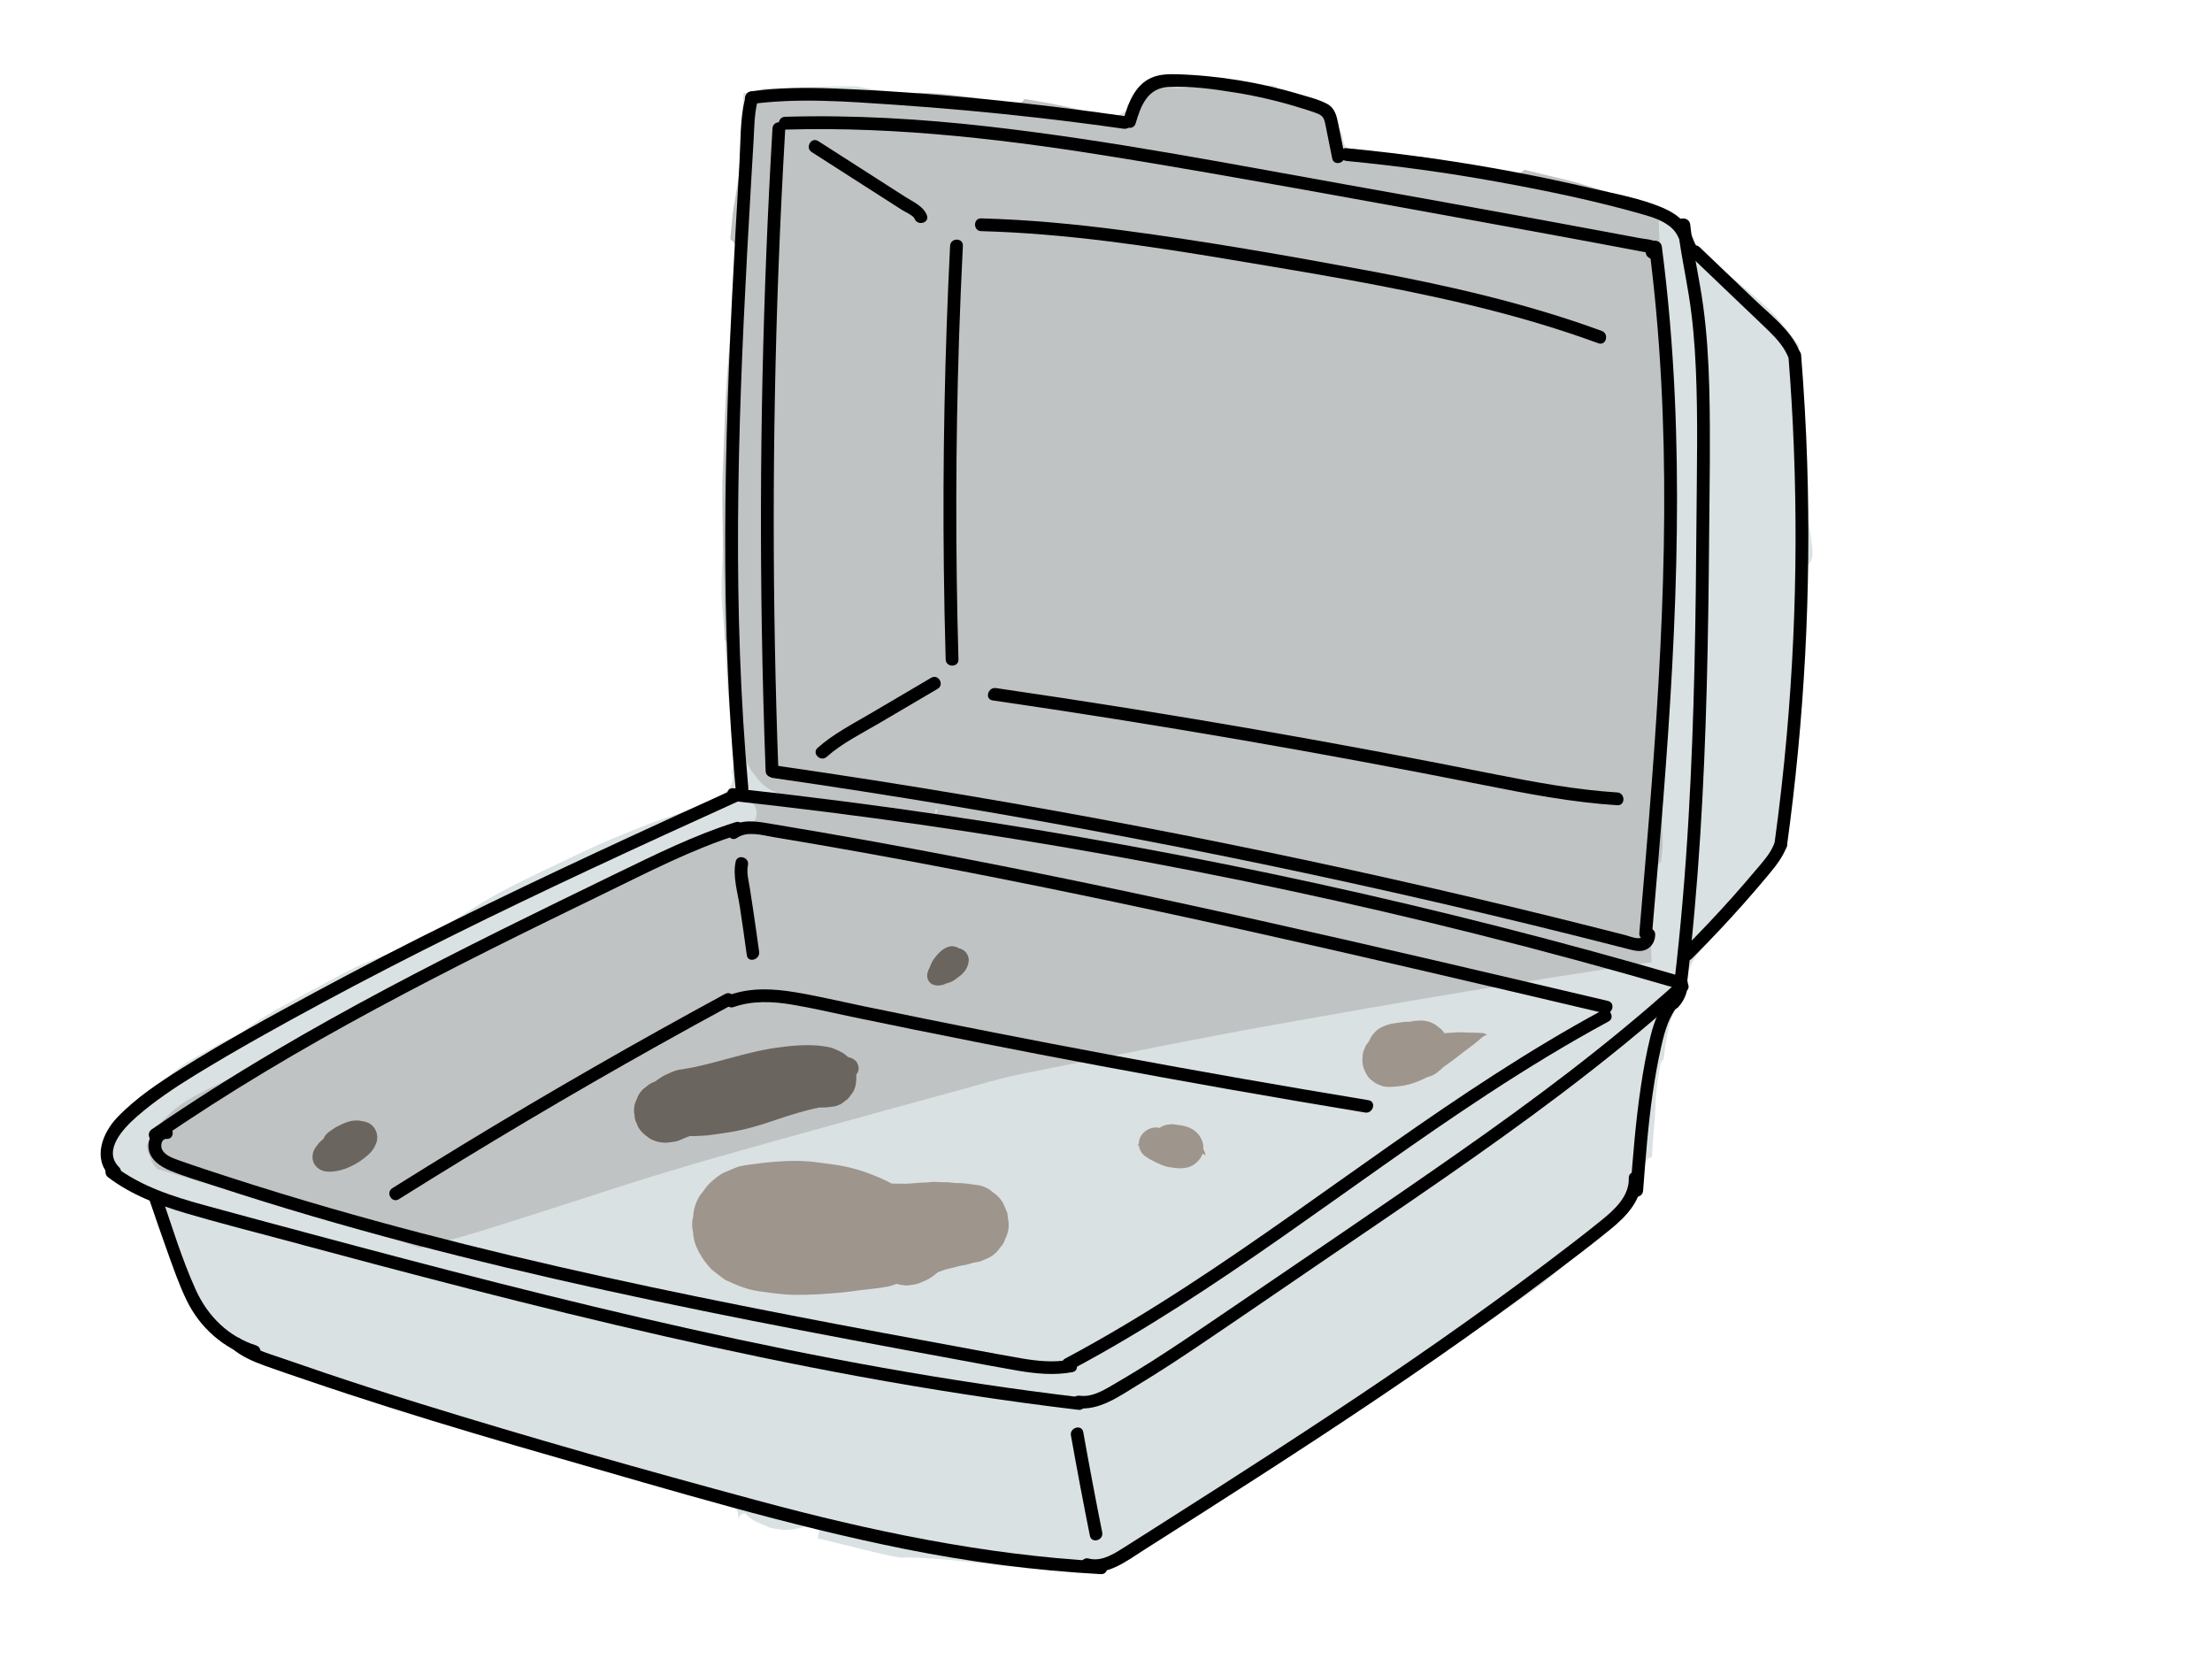 <svg width="980" height="735" viewBox="0 0 980 735" fill="none" xmlns="http://www.w3.org/2000/svg">
<path d="M797.466 172.543C797.03 168.662 795.953 164.775 795.976 160.86C795.993 158.338 796.253 155.811 796.763 153.347C793.862 149.352 790.808 145.38 787.647 141.601C784.944 138.371 781.431 135.289 778.252 132.484C774.246 128.948 770.133 125.481 765.929 122.183C762.382 119.395 758.387 117.123 754.959 114.205C751.639 111.378 750.562 107.548 749.27 103.547C748.919 102.454 748.63 101.298 748.171 100.25C747.995 99.847 747.004 98.669 747.468 98.93C746.114 97.995 744.363 97.473 742.89 96.861C740.822 96 738.924 95.003 737.02 93.836C735.043 92.623 733.162 90.952 730.929 90.266C730.47 90.124 730.062 89.943 729.694 89.728C716.934 87.773 704.304 83.846 691.794 81.382C682.756 79.602 673.685 78.469 664.568 77.223C655.768 76.016 647.111 74.038 638.391 72.395C629.784 70.775 621.12 70.208 612.446 69.075C610.411 68.808 608.298 68.287 606.253 68.242C604.796 68.214 603.414 68.333 601.952 68.134C599.986 67.868 598.025 67.188 596.581 65.76C594.62 63.828 594.96 61.913 594.286 59.544C593.544 56.949 589.957 53.748 588.172 51.238C586.342 48.66 584.359 45.787 581.582 44.133C580.919 43.742 580.211 43.43 579.469 43.175C578.29 46.614 572.182 47.447 570.987 42.954C570.862 42.512 570.755 42.065 570.647 41.623C570.568 41.583 570.477 41.532 570.369 41.47C570.29 41.407 570.205 41.351 570.126 41.288C568.097 40.767 566.25 39.94 564.839 38.353C564.103 38.189 563.315 38.132 562.352 38.166C559.547 38.268 556.776 38.761 553.955 38.818C551.025 38.88 548.096 38.433 545.189 38.132C539.506 37.543 533.868 37.668 528.168 37.418C523.256 37.203 516.836 36.988 512.603 34.024C512.326 34.053 512.054 34.075 511.776 34.104C508.558 38.671 505.26 43.368 501.356 47.204C497.758 50.734 494.172 52.519 489.066 52.53C484.035 52.541 479.077 51.51 474.227 50.201C474.091 50.229 473.955 50.263 473.825 50.292C469.904 51.136 465.932 50.824 461.954 50.785C457.614 50.745 453.557 49.3 449.614 47.629C447.97 46.932 445.795 45.612 443.63 44.75C440.44 44.529 437.25 44.348 434.049 44.24C421.821 43.815 409.566 42.96 397.406 41.498C391.327 40.767 385.394 39.685 379.405 38.54C377.858 38.518 376.311 38.506 374.77 38.512C362.764 38.54 350.814 39.379 338.819 39.435C335.889 40.773 332.898 41.713 329.708 41.447C329.22 47.929 328.852 54.422 328.507 60.91C327.192 85.591 326.614 110.347 324.937 135.005C324.104 147.301 322.908 159.562 322.042 171.852C321.192 183.875 321.146 195.922 320.415 207.951C319.696 219.878 320.574 231.743 320.495 243.681C320.455 249.755 319.786 255.869 319.911 261.926C320.03 267.79 320.659 273.632 321.152 279.474C322.104 290.84 322.036 302.274 323.458 313.601C324.161 319.176 324.841 324.74 325.135 330.349C325.356 334.537 326.166 338.503 324.506 342.09C325.815 345.943 323.94 349.954 320.126 352.192C317.871 353.518 315.288 354.527 312.919 355.654C310.313 356.895 307.655 358.023 304.975 359.094C299.649 361.224 294.147 362.85 288.787 364.873C283.303 366.941 277.874 369.185 272.458 371.417C261.828 375.792 251.544 380.914 241.164 385.854C230.523 390.914 219.967 396.099 210.034 402.467C200.436 408.621 190.934 415.233 180.338 419.59C170.627 423.579 160.637 426.877 151.39 431.92C141.259 437.444 130.998 442.821 120.941 448.482C116.011 451.258 111.518 454.539 106.917 457.802C104.486 459.525 101.84 460.364 99.2 461.684C96.973 462.794 94.888 464.143 92.718 465.355C88.253 467.848 83.811 470.194 79.652 473.209C75.737 476.047 72.433 479.515 68.779 482.654C62.699 487.878 55.52 492.36 50.608 498.802C46.262 504.514 44.63 513.007 49.61 519.002C52.772 522.815 57.061 523.472 61.209 525.597C66.036 528.073 68.371 532.855 69.589 537.904C72.088 548.29 77.221 557.985 82.468 567.226C85.086 571.838 87.669 576.654 90.939 580.842C93.868 584.593 96.628 588.921 100.736 591.488C102.962 592.876 103.546 595.075 103.093 597.047C130.936 605.24 158.694 613.699 186.276 622.691C210.278 630.516 234.217 638.545 258.298 646.12C270.05 649.815 281.631 653.668 293.558 656.818C299.139 658.291 304.63 659.951 310.16 661.589C315.14 663.062 320.194 664.314 324.744 666.904C326.591 667.958 327.402 669.895 327.351 671.816C327.685 671.374 328.025 670.932 328.365 670.49C328.767 670.4 329.164 670.315 329.566 670.207C329.702 670.15 329.844 670.088 329.98 670.031C331.43 671.595 333.136 672.915 335.096 673.969C337.136 674.831 339.176 675.692 341.216 676.553C342.122 676.746 343.023 676.933 343.93 677.125C347.579 677.715 351.222 677.539 354.871 676.559C356.916 675.698 358.956 674.836 361.002 673.969C362.395 673.142 363.687 672.213 364.877 671.182C364.435 672.995 364.01 674.808 363.568 676.621C363.075 678.191 362.786 679.766 362.684 681.335C366.186 682.168 369.682 683.018 373.172 683.913C379.847 685.619 386.556 687.171 393.242 688.786C395.338 689.154 397.44 689.517 399.537 689.885C399.956 689.778 400.398 689.715 400.874 689.715C418.212 689.783 435.307 692.73 452.537 694.226C461.422 694.996 470.374 696.107 479.287 695.268C483.196 694.9 487.52 694.254 491.588 694.69C500.002 690.095 508.286 685.285 516.201 679.862C524.412 674.236 531.693 667.629 539.534 661.549C548.895 654.297 559.4 648.342 570.33 643.378C579.764 636.89 589.271 630.505 598.836 624.21C618.661 611.161 638.974 598.882 658.687 585.669C666.647 580.332 674.489 574.836 682.263 569.232C694.604 559.089 706.888 548.873 719.348 538.873C719.778 537.989 720.164 537.071 720.498 536.119C723.167 528.515 724.277 520.282 729.371 513.806C729.989 513.024 730.765 512.571 731.609 512.367C731.626 512.237 731.649 512.106 731.666 511.976C731.898 506.604 732.329 501.239 732.81 495.879C733.162 491.929 733.094 487.963 733.496 484.008C733.921 479.861 734.544 475.73 735.343 471.633C735.547 470.585 736.074 469.741 736.788 469.106C736.981 467.321 737.201 465.531 737.462 463.752C738.012 460.001 738.709 456.233 739.74 452.584C740.686 449.241 742.392 446.487 744.193 443.564C745.542 441.382 746.301 438.708 746.942 436.266C747.684 433.45 747.531 430.617 748.743 427.897C751.361 422.004 756.274 417.301 760.466 412.513C764.756 407.607 769.447 403.091 773.379 397.889C777.323 392.676 781.046 387.299 784.848 381.979C786.44 379.752 788.083 377.571 789.76 375.406C789.879 374.658 789.998 373.91 790.111 373.162C791.545 363.972 792.667 354.753 793.409 345.478C794.763 328.565 795.483 311.6 796.299 294.659C797.103 277.904 797.999 261.15 798.52 244.384C798.543 243.681 798.565 242.973 798.588 242.27C795.392 240.978 792.616 238.689 790.14 236.321C787.171 233.488 783.907 229.748 784.876 225.346C785.913 220.631 792.797 222.269 792.627 226.66C792.633 226.683 792.638 226.745 792.627 226.864C792.656 227.017 792.729 227.232 792.905 227.465C793.216 227.873 793.477 228.292 793.806 228.694C794.843 229.946 796.066 231.057 797.296 232.117C797.812 232.558 798.333 232.978 798.866 233.363C798.979 229.113 799.041 224.864 798.939 220.609C798.837 216.325 798.809 212.144 799.172 207.877C799.495 204.052 799.789 200.222 799.902 196.386C800.129 188.465 798.35 180.402 797.466 172.543Z" fill="#DAE1E3" stroke="#DAE1E3" stroke-width="0.567" stroke-miterlimit="10"/>
<path d="M348.151 514.22C346.224 511.506 343.612 508.831 340.218 508.219C341.844 510.123 342.173 512.73 342.23 515.149C342.065 515.472 342.065 515.625 342.218 515.608C342.196 515.699 342.173 515.789 342.145 515.88C342.128 515.903 342.105 515.948 342.071 516.005C342.06 516.01 341.992 516.09 341.912 516.175C341.64 515.846 341.363 515.523 341.074 515.206C339.867 514.039 338.462 513.075 337.108 512.084C335.748 511.511 334.382 510.933 333.022 510.361C332.512 510.231 331.997 510.123 331.481 510.033C331.793 507.568 330.824 504.876 328.767 503.488C327.283 502.168 325.158 501.896 323.322 501.256C317.622 499.567 311.576 501.341 306.318 503.675C304.182 504.491 302.482 506.055 300.692 507.415C299.06 508.633 297.972 510.39 296.714 511.959C295.768 513.353 295.167 514.951 294.572 516.526C294.402 516.679 294.227 516.826 294.062 516.985C293.19 518.18 292.175 519.285 291.394 520.543C290.776 521.801 290.226 523.087 289.745 524.407C289.002 526.374 288.9 528.544 288.674 530.617C288.725 532.221 289.082 533.813 289.252 535.411C289.597 537.15 290.538 538.72 291.156 540.374C291.739 541.882 292.827 543.106 293.796 544.375C295.394 546.868 297.842 548.517 300.153 550.279C302.573 551.967 305.428 552.874 308.12 554.035C310.16 554.727 312.335 554.874 314.466 555.129C315.112 555.225 315.769 555.225 316.415 555.112C318.081 554.851 319.769 554.761 321.418 554.404C324.75 553.435 327.9 551.922 331.107 550.613C332.388 550.064 333.651 549.44 334.756 548.585C336.513 547.23 338.394 545.99 339.873 544.324C341.198 542.703 342.547 541.088 343.675 539.326C344.479 537.734 345.114 536.063 345.799 534.419C346.292 532.686 346.321 530.838 346.627 529.065C346.61 527.875 346.411 526.691 346.23 525.501C346.882 524.917 347.465 524.26 347.952 523.495C349.562 520.707 349.93 517.013 348.151 514.22Z" fill="#DAE1E3"/>
<path d="M802.611 240.707C802.163 237.284 801.727 233.856 801.121 230.457C800.973 229.641 800.809 228.825 800.656 228.009C800.554 227.034 800.441 226.06 800.299 225.091C800.197 224.128 800.038 223.176 799.846 222.23C798.752 218.229 795.086 214.716 790.854 214.484C788.463 213.844 786.117 214.756 783.958 215.77C781.42 217.175 779.912 219.555 778.989 222.235C778.734 223.187 778.626 224.15 778.626 225.108H778.604C778.615 225.233 778.626 225.357 778.638 225.482C778.649 225.816 778.672 226.156 778.706 226.49C778.881 232.185 779.686 237.857 780.893 243.421C781.397 245.489 781.805 247.693 783.029 249.461C783.335 250.282 783.76 251.053 784.389 251.699C786.06 254.271 789.975 255.892 792.967 255.212C793.811 255.212 794.599 254.997 795.324 254.572C796.48 254.198 797.483 253.552 798.333 252.639C798.407 252.543 798.48 252.447 798.554 252.351C799.953 251.631 801.16 250.554 801.936 249.172C803.585 246.599 802.917 243.551 802.611 240.707Z" fill="#DAE1E3"/>
<path d="M741.201 199.684C740.539 191.763 740.771 183.859 740.788 175.915C740.805 168.317 740.726 160.713 740.233 153.126C739.717 145.182 738.368 137.403 737.332 129.521C735.677 116.892 734.861 104.182 734.771 91.451C732.697 90.918 730.64 90.318 728.6 89.66C718.056 86.895 707.647 83.609 697.193 80.498C689.906 78.719 682.597 76.997 675.316 75.2C674.381 76.351 672.88 77.11 671.027 76.861C660.103 75.376 649.377 72.804 638.549 70.798C637.263 70.6 635.982 70.401 634.696 70.197C634.214 70.243 633.716 70.231 633.211 70.158C631.835 69.92 630.429 69.619 629.013 69.325C628.089 70.033 626.871 70.418 625.449 70.18C621.449 69.523 617.448 68.871 613.443 68.26C613.029 68.379 612.576 68.441 612.077 68.435C611.488 68.429 610.927 68.379 610.383 68.293C608.377 68.044 606.49 67.506 604.524 66.837C603.068 66.344 601.527 66.265 600.042 65.993C599.986 66.027 599.935 66.067 599.878 66.095C598.195 67.064 595.719 66.877 594.37 65.387C591.645 62.367 590.925 58.48 590.121 54.655C589.968 54.27 589.821 53.879 589.696 53.482C587.917 51.556 585.509 50.043 583.412 48.763C579.361 46.286 575.032 44.332 570.902 42.008C570.414 41.731 570.018 41.385 569.695 41.006C567.128 40.909 564.561 40.745 562.017 40.586C558.023 41.006 553.903 40.734 549.846 40.088C543.908 39.929 537.999 39.753 532.066 38.938C531.579 38.87 531.137 38.722 530.74 38.507C528.191 38.66 525.641 38.841 523.091 39.045C520.088 38.96 517.079 38.898 514.071 38.881C511.068 38.858 508.059 38.824 505.056 38.79C505.084 39.969 504.631 41.181 503.486 42.059C501.9 43.278 500.903 45.13 499.571 46.592C499.469 46.706 499.35 46.813 499.237 46.927C500.109 47.516 500.716 48.355 501.044 49.323C501.294 49.663 501.475 50.043 501.577 50.468C501.628 50.831 501.673 51.199 501.724 51.562C501.696 52.802 501.26 54.004 500.359 54.882C499.464 55.754 498.228 56.304 496.97 56.304C496.551 56.304 496.138 56.242 495.735 56.134C494.511 56.168 493.361 55.567 492.483 54.763C491.622 53.97 491.112 52.598 491.112 51.448C491.112 51.34 491.123 51.227 491.129 51.114C489.287 51.221 487.412 50.876 485.491 50.383C476.652 48.122 467.875 46.122 458.855 44.672C457.195 44.405 455.534 44.145 453.874 43.89C452.968 45.357 451.262 46.388 449.075 46.02C444.808 45.306 440.536 44.603 436.253 43.952C435.159 44.23 434.066 44.519 432.978 44.819C432.995 44.371 433.012 43.918 433.029 43.47C427.703 42.7 422.365 42.031 416.999 41.555C413.838 41.278 410.591 41.187 407.339 41.079C406.834 41.278 406.279 41.38 405.673 41.34C382.328 39.923 358.882 40.36 335.504 40.36C334.28 40.734 333.079 40.926 331.878 40.96C331.356 43.238 330.829 45.51 330.314 47.788C329.928 50.326 329.606 52.876 329.209 55.392C329.77 56.242 330.081 57.228 329.968 58.253C328.614 70.294 326.727 82.266 324.648 94.204C324.296 98.148 323.934 102.086 323.509 106.024C324.971 106.902 326.076 108.46 326.212 110.596C326.716 118.478 326.064 126.331 325.061 134.15C324.115 141.516 323.486 148.837 322.937 156.248C320.976 182.828 320.121 209.566 320.285 236.214C320.37 249.863 320.908 263.502 321.021 277.151C321.038 279.157 321.044 281.18 321.061 283.203C321.327 283.509 321.56 283.86 321.735 284.262C323.373 287.934 323.69 291.549 324.308 295.481C324.976 299.759 325.668 304.048 326.025 308.366C326.047 308.672 326.076 308.978 326.098 309.278C326.257 309.414 326.41 309.556 326.574 309.686C326.631 310.06 326.688 310.428 326.755 310.819C327.855 318.848 328.96 326.877 330.059 334.906C330.852 338.237 332.376 341.138 334.643 343.614C336.45 346.402 338.841 348.601 341.827 350.21C343.867 351.071 345.907 351.932 347.941 352.793C348.706 353.031 349.471 353.218 350.236 353.366C350.44 354.159 350.644 354.947 350.853 355.734C347.731 354.442 344.315 354.221 341.04 353.507C337.022 352.969 332.96 351.989 328.897 352.351C324.948 352.833 320.948 353.173 317.117 354.278C313.701 355.27 310.42 356.669 307.117 357.972C303.321 359.587 299.411 360.998 295.779 362.964C294.255 363.848 292.906 364.987 291.484 366.018C290.289 366.908 289.082 367.786 287.875 368.664C291.835 367.129 295.796 365.61 299.728 364.035C304.448 362.142 309.202 360.233 313.825 358.131C316.194 357.054 318.574 355.904 321.14 355.383C322.37 355.134 323.441 355.105 324.665 355.173C325.203 355.202 326.302 355.473 326.835 355.19C330.501 353.252 335.17 355.638 335.17 359.972C335.17 360.193 335.17 360.409 335.17 360.624C335.17 364.568 331.798 366.324 328.773 365.91C327.214 366.12 325.662 366.058 323.849 366.188C321.724 366.341 319.645 367.61 317.712 368.443C312.233 370.812 306.709 373.101 301.162 375.305C289.847 379.804 278.526 384.07 267.636 389.544C257.771 394.507 248.059 399.765 238.189 404.723C228.732 409.471 219.128 414.01 209.768 418.945C209.405 419.138 209.043 419.336 208.674 419.529C207.082 420.475 205.484 421.421 203.892 422.362C197.246 426.045 190.577 429.694 183.891 433.297C183.539 433.496 183.188 433.694 182.831 433.886C181.08 434.861 179.307 435.79 177.533 436.703C174.27 438.442 171 440.17 167.72 441.881C163.368 444.193 158.96 446.397 154.523 448.545C154.438 448.596 154.353 448.641 154.268 448.686C145.248 453.973 136.63 459.928 127.525 465.073C118.379 470.24 108.855 474.535 99.37 479.011C90.468 483.215 81.023 487.471 73.986 494.502C70.206 498.282 67.413 502.656 64.948 507.251C65.05 509.166 65.583 510.962 66.557 512.639C67.118 514.645 68.133 516.39 69.594 517.875C92.735 524.907 115.966 531.559 139.163 538.397C150.982 541.882 162.717 545.69 174.57 549.061C178.446 550.166 182.18 551.475 185.914 552.869C197.693 549.951 209.394 546.71 220.924 542.919C253.164 532.879 285.11 521.841 317.616 512.707C351.21 503.177 384.89 493.941 418.569 484.717C431.272 481.38 443.8 477.289 456.741 474.954C493.446 467.662 530.111 460.143 566.952 453.57C621.749 443.779 676.636 434.487 731.694 426.288C731.133 412.984 731.869 399.703 733.405 386.478C733.626 384.58 734.482 382.858 735.921 381.855C736.113 379.753 736.385 377.656 736.567 375.548C736.748 373.492 736.55 371.384 736.459 369.304C736.238 364.194 736.64 359.185 736.64 354.091C736.64 344.861 735.654 334.821 738.074 325.783C737.955 323.993 737.83 322.197 737.706 320.406C737.893 302.122 738.703 283.843 739.604 265.575C739.836 265.354 740.057 265.122 740.278 264.89C739.043 258.821 740.493 252.526 740.663 246.311C740.89 238.151 741.683 230.077 742.091 221.935C742.471 214.513 741.819 207.084 741.201 199.684ZM414.359 361.355C414.393 360.426 414.404 359.502 414.404 358.573C414.767 358.613 415.124 358.646 415.486 358.686C415.112 359.576 414.733 360.465 414.359 361.355Z" fill="#C0C3C4"/>
<path d="M748.545 130.575C748.602 128.818 748.658 127.062 748.715 125.3C748.25 122.637 747.644 119.99 747.015 117.35C747.412 121.775 747.927 126.184 748.545 130.575Z" fill="#C0C3C4"/>
<path d="M446.899 542.063C446.69 540.51 446.48 538.964 446.276 537.411C445.687 536.017 445.098 534.623 444.514 533.23C443.415 531.19 441.913 529.552 440.009 528.323C438.321 526.776 436.338 525.733 434.06 525.189C431.255 524.844 428.462 524.317 425.635 524.152C423.889 524.266 422.19 524.005 420.456 523.824C418.558 523.733 416.654 523.812 414.756 523.637C413.401 523.552 412.059 523.711 410.716 523.869C408.16 523.898 405.616 524.164 403.067 524.351C400.369 524.543 397.672 524.356 394.975 524.373C393.819 523.699 392.624 523.093 391.4 522.549C384.198 519.217 376.589 516.821 368.696 515.852C365.177 515.398 361.67 514.82 358.129 514.548C351.307 514.039 344.468 514.486 337.686 515.245C334.218 515.761 330.694 516.016 327.277 516.815C324.892 517.687 322.58 518.787 320.223 519.744C318.257 520.951 316.421 522.351 314.721 523.949C312.93 525.575 311.695 527.762 310.126 529.603C308.25 532.55 307.236 535.723 307.083 539.139C306.471 541.411 306.471 543.683 307.083 545.956C307.264 552.154 311.202 558.058 315.236 562.416C317.339 563.962 319.305 565.725 321.498 567.135C326.314 569.351 331.124 571.436 336.433 572.099C341.47 572.796 346.508 573.544 351.601 573.657C358.899 573.753 366.209 573.277 373.473 572.575C376.141 572.286 378.799 571.918 381.456 571.544C385.445 571.09 389.462 570.767 393.395 569.991C394.703 569.73 395.944 569.26 397.191 568.801C398.415 569.17 399.69 569.351 400.97 569.476C401.854 569.634 402.744 569.385 403.622 569.294C404.908 569.17 406.2 568.954 407.39 568.427C408.733 567.838 410.115 567.345 411.396 566.637C412.852 565.844 414.104 564.733 415.424 563.736C415.481 563.685 415.538 563.634 415.6 563.588C415.764 563.537 415.929 563.486 416.099 563.441C417.43 562.909 418.767 562.387 420.178 562.11C422.722 561.639 425.147 560.687 427.725 560.398C429.238 560.149 430.638 559.435 432.173 559.254C432.796 559.141 433.42 559.039 434.043 558.942C435.437 558.353 436.831 557.764 438.225 557.18C440.264 556.081 441.902 554.579 443.131 552.676C444.214 551.582 444.967 550.296 445.381 548.817C446.486 546.72 446.99 544.471 446.899 542.063Z" fill="#9E958D"/>
<path d="M534.084 511.908C533.942 510.911 533.613 509.953 533.092 509.12C533.364 506.531 532.18 503.789 530.378 501.953C528.497 499.924 525.737 498.967 523.052 498.553C521.284 498.389 519.493 497.822 517.72 498.213C516.298 498.292 514.938 498.842 513.771 499.692C513.187 499.579 512.598 499.516 511.997 499.505C507.742 499.686 504.365 503.137 504.546 507.029C504.291 507.075 504.036 507.12 503.776 507.166C504.048 507.313 504.325 507.454 504.597 507.602C504.716 508.452 505 509.319 505.487 510.169C506.478 511.959 508.337 512.888 510.025 513.908C512.989 515.455 516.077 517.013 519.459 517.291C522.853 517.852 526.791 517.869 529.517 515.478C530.984 514.424 532.259 512.871 532.775 511.115C533.234 511.336 533.664 511.619 534.084 511.908Z" fill="#9E958D"/>
<path d="M658.681 458.505C658.063 457.944 657.253 457.638 656.42 457.65C655.162 457.576 653.91 457.525 652.647 457.519C650.442 457.531 648.25 457.349 646.046 457.332C644.011 457.434 641.977 457.576 639.943 457.735C639.501 457.049 638.974 456.42 638.351 455.842C637.49 455.179 636.634 454.516 635.773 453.853C633.79 452.703 631.648 452.125 629.348 452.114C627.631 452.159 625.937 452.363 624.271 452.686C624.191 452.68 624.118 452.675 624.038 452.669C622.05 452.612 620.084 453.083 618.117 453.292C615.811 453.559 613.573 454.278 611.533 455.383C609.25 456.715 607.42 458.941 606.457 461.457C606.015 462.024 605.573 462.596 605.136 463.168L603.935 466.013C603.516 468.426 603.386 470.438 604.026 472.846C604.932 475.214 606.003 477.668 608.27 478.999C609.006 479.736 609.879 480.24 610.882 480.524C613.29 481.878 616.168 481.583 618.831 481.328C623.647 480.994 628.09 479.419 632.271 477.22C634.039 476.784 635.733 476.115 637.053 474.829C637.83 474.325 638.504 473.719 639.099 473.033C641.632 471.288 644.079 469.429 646.476 467.611C649.094 465.378 651.581 463.899 654.488 461.417C655.531 460.619 656.567 459.451 657.701 458.862C658.052 458.686 658.432 458.618 658.834 458.647C658.789 458.601 658.738 458.556 658.681 458.505Z" fill="#9E958D"/>
<path d="M380.272 472.285C379.813 469.905 377.83 468.778 375.626 468.274C373.722 466.268 370.957 465.214 368.407 464.188C359.398 462.069 349.987 463.265 340.949 464.653C329.334 466.664 318.172 470.631 306.636 472.976C305.287 473.192 303.944 473.452 302.601 473.685C301.933 473.775 301.264 473.872 300.595 473.979C298.527 474.399 296.624 475.464 294.686 476.274C293.077 477.079 291.626 478.155 290.153 479.186C288.742 479.657 287.478 480.393 286.379 481.402C284.866 482.382 283.671 483.685 282.793 485.306C282.322 486.416 281.858 487.521 281.387 488.632C280.809 490.485 280.724 492.332 281.138 494.185C281.144 495.442 281.461 496.61 282.09 497.697C282.946 500.701 285.348 502.593 287.784 504.355C290.119 505.704 292.731 506.384 295.428 506.231C297.088 506.038 298.771 505.891 300.386 505.449C301.678 504.922 302.958 504.378 304.233 503.817C304.647 503.636 305.077 503.477 305.508 503.341C307.066 503.324 308.63 503.33 310.188 503.233C314.676 503.058 319.095 502.185 323.537 501.567C330.461 500.451 337.193 498.4 343.811 496.111C350.151 493.975 356.548 491.958 363.121 490.649C363.631 490.649 364.135 490.66 364.645 490.677C366.418 490.694 368.164 490.332 369.914 490.128C371.614 489.725 373.093 488.943 374.351 487.793C375.331 487.215 376.113 486.433 376.691 485.453C377.841 484.195 378.623 482.716 379.025 481.017C379.326 479.458 379.462 477.793 379.331 476.161C380.227 475.124 380.64 473.673 380.272 472.285Z" fill="#6B655F"/>
<path d="M424.847 420.146C423.952 419.579 422.915 419.234 421.816 419.211C418.167 419.273 415.345 422.65 413.373 425.404C412.212 427.449 412.365 427.642 411.883 428.617C411.877 428.634 411.877 428.656 411.872 428.673C411.022 430.141 410.546 431.739 410.897 433.388C411.843 436.595 414.971 437.065 417.827 436.289C418.286 436.13 418.728 435.926 419.147 435.699C421.068 435.376 422.932 434.283 424.405 433.019C427.046 431.28 429.091 428.611 429.204 425.353C429.165 422.775 427.267 420.548 424.847 420.146Z" fill="#6B655F"/>
<path d="M162.037 497.052C161.283 496.842 160.524 496.678 159.759 496.564C159.051 496.4 158.314 496.349 157.572 496.423C156.824 496.44 156.076 496.513 155.328 496.683C153.073 497.21 150.96 498.287 148.908 499.341C146.937 500.644 144.58 501.851 143.514 504.066C143.407 504.253 143.316 504.451 143.231 504.644C142.183 505.449 141.237 506.372 140.455 507.483C136.313 512.288 138.885 518.928 145.492 519.104C150.523 519.24 155.328 517.149 159.493 514.463C162.161 512.509 165.113 510.441 166.332 507.233C168.383 503.335 166.377 498.202 162.037 497.052Z" fill="#6B655F"/>
<path d="M325.906 381.792C324.552 388.24 326.846 395.555 327.815 401.964C328.886 409.029 329.9 416.1 330.864 423.177C331.351 426.775 336.813 425.24 336.326 421.67C335.459 415.318 334.558 408.972 333.606 402.632C333.147 399.555 332.671 396.473 332.189 393.396C331.674 390.121 330.671 386.597 331.368 383.299C332.121 379.741 326.659 378.217 325.906 381.792Z" fill="black"/>
<path d="M176.689 531.297C214.323 507.693 252.535 485.017 291.297 463.321C302.187 457.225 313.129 451.207 324.104 445.264C327.311 443.524 324.455 438.634 321.242 440.374C282.18 461.525 243.64 483.64 205.683 506.724C195.019 513.211 184.401 519.773 173.828 526.402C170.745 528.334 173.59 533.241 176.689 531.297Z" fill="black"/>
<path d="M325.022 446.164C333.402 443.246 342.218 443.637 350.859 445.071C359.806 446.555 368.662 448.669 377.535 450.516C395.848 454.329 414.183 458.046 432.53 461.672C469.229 468.925 506.008 475.804 542.849 482.314C563.479 485.957 584.132 489.482 604.802 492.893C608.371 493.482 609.901 488.02 606.309 487.43C568.845 481.249 531.443 474.687 494.109 467.735C456.962 460.822 419.883 453.525 382.889 445.853C372.736 443.745 362.599 441.308 352.366 439.609C342.751 438.011 332.864 437.45 323.515 440.702C320.092 441.892 321.565 447.366 325.022 446.164Z" fill="black"/>
<path d="M70.059 505.267C101.166 483.827 133.746 464.613 166.994 446.697C200.147 428.838 233.956 412.236 267.822 395.793C287.297 386.336 306.663 376.239 327.373 369.718C330.841 368.624 329.356 363.156 325.866 364.256C307.542 370.024 290.306 378.608 273.069 386.965C256.048 395.221 239.039 403.488 222.103 411.913C188.101 428.832 154.393 446.391 121.677 465.696C103.132 476.637 84.927 488.15 67.198 500.372C64.217 502.434 67.045 507.347 70.059 505.267Z" fill="black"/>
<path d="M326.501 371.23C331.147 368.023 337.612 370.029 342.723 370.873C349.159 371.944 355.59 373.032 362.021 374.143C374.509 376.302 386.986 378.545 399.446 380.851C424.734 385.543 449.97 390.523 475.162 395.725C525.556 406.134 575.763 417.42 625.897 429.025C654.233 435.586 682.546 442.244 710.86 448.907C714.407 449.74 715.919 444.278 712.367 443.445C661.366 431.444 610.366 419.449 559.229 408.043C508.104 396.643 456.849 385.832 405.356 376.211C391.066 373.542 376.759 370.964 362.429 368.494C355.08 367.225 347.731 365.978 340.371 364.771C334.745 363.848 328.648 362.884 323.645 366.335C320.659 368.397 323.492 373.31 326.501 371.23Z" fill="black"/>
<path d="M709.749 447.672C677.362 465.197 646.742 485.714 616.621 506.832C586.319 528.074 556.442 549.945 525.392 570.099C507.991 581.397 490.222 592.135 471.909 601.892C468.691 603.608 471.547 608.498 474.771 606.781C507.26 589.466 537.953 569.074 568.103 548.001C598.439 526.799 628.299 504.894 659.276 484.626C676.642 473.266 694.36 462.438 712.616 452.562C715.818 450.828 712.962 445.938 709.749 447.672Z" fill="black"/>
<path d="M473.604 602.452C466.561 603.756 459.376 602.968 452.373 601.778C445.421 600.594 438.497 599.257 431.561 597.982C417.98 595.489 404.398 592.979 390.828 590.44C363.313 585.296 335.827 580.003 308.409 574.377C253.827 563.169 199.49 550.608 145.951 535.134C130.964 530.799 116.045 526.244 101.206 521.422C93.874 519.042 86.519 516.662 79.255 514.073C76.683 513.155 72.903 511.863 71.731 509.109C71.022 507.438 71.589 504.44 73.799 504.582C77.442 504.809 77.425 499.143 73.799 498.916C68.824 498.604 65.606 503.477 65.781 508.067C65.991 513.495 70.869 516.793 75.419 518.657C82.128 521.405 89.194 523.45 96.078 525.705C102.973 527.966 109.886 530.17 116.821 532.323C145.231 541.145 173.919 549.061 202.77 556.308C260.564 570.824 318.993 582.644 377.535 593.693C393.961 596.792 410.404 599.835 426.841 602.855C434.848 604.328 442.842 605.875 450.866 607.24C458.94 608.611 466.991 609.416 475.105 607.915C478.692 607.252 477.173 601.79 473.604 602.452Z" fill="black"/>
<path d="M325.447 349.552C283.546 368.568 241.719 387.764 200.475 408.179C180.027 418.299 159.731 428.719 139.65 439.553C119.671 450.335 99.67 461.305 80.428 473.368C70.456 479.623 60.189 486.451 52.001 494.995C45.4 501.885 40.89 513.257 48.738 521.093C51.321 523.671 55.327 519.665 52.743 517.087C45.264 509.614 54.936 499.658 60.529 494.763C68.507 487.788 77.34 481.884 86.36 476.354C104.86 465.016 123.893 454.483 142.987 444.182C181.568 423.376 220.958 404.117 260.644 385.532C283.121 375.004 305.7 364.698 328.302 354.442C331.623 352.941 328.744 348.057 325.447 349.552Z" fill="black"/>
<path d="M47.916 521.586C58.126 529.354 70.229 533.921 82.428 537.53C95.987 541.536 109.716 545.01 123.371 548.687C151.736 556.325 180.117 563.889 208.572 571.176C265.426 585.732 322.602 599.172 380.334 609.767C412.67 615.705 445.171 620.731 477.819 624.607C481.434 625.037 481.4 619.366 477.819 618.941C419.997 612.073 362.69 601.455 305.87 588.791C249.079 576.133 192.758 561.447 136.573 546.364C121.196 542.239 105.806 538.142 90.457 533.915C76.462 530.062 62.467 525.586 50.772 516.69C47.876 514.486 45.049 519.404 47.916 521.586Z" fill="black"/>
<path d="M476.856 623.819C486.947 625.23 496.007 618.493 504.217 613.524C513.482 607.92 522.536 601.971 531.511 595.919C549.931 583.505 568.227 570.909 586.58 558.393C621.97 534.255 657.598 510.39 691.771 484.535C710.848 470.104 729.461 455.043 747.219 439.003C749.933 436.555 745.916 432.555 743.213 434.997C712.401 462.817 679.062 487.618 645.071 511.398C610.1 535.865 574.664 559.679 539.404 583.726C529.562 590.435 519.703 597.132 509.64 603.501C504.761 606.589 499.832 609.597 494.84 612.493C489.967 615.32 484.29 619.179 478.363 618.351C474.799 617.853 473.252 623.315 476.856 623.819Z" fill="black"/>
<path d="M740.85 446.527C741.394 445.74 742 445.57 742.896 445.4C741.978 443.819 741.06 442.244 740.142 440.663C735.49 445.915 732.963 452.131 731.292 458.874C729.422 466.404 728.039 474.07 726.906 481.748C724.662 496.927 723.461 512.231 722.294 527.524C722.016 531.162 727.682 531.145 727.96 527.524C729.065 513.104 730.141 498.655 732.215 484.331C733.229 477.328 734.465 470.353 736.034 463.446C737.581 456.658 739.439 449.989 744.154 444.669C746.08 442.493 744.193 439.394 741.4 439.932C739.037 440.385 737.32 441.722 735.972 443.666C733.875 446.669 738.782 449.502 740.85 446.527Z" fill="black"/>
<path d="M721.62 521.937C721.875 530.119 715.098 536.102 709.245 540.839C701.584 547.038 693.731 553.021 685.872 558.965C670.16 570.858 654.193 582.411 638.051 593.71C605.737 616.323 572.715 637.899 539.5 659.164C530.287 665.063 521.063 670.933 511.833 676.797C507.141 679.777 502.461 682.769 497.758 685.733C493.203 688.6 487.939 691.954 482.346 690.492C478.816 689.568 477.309 695.031 480.839 695.954C490.557 698.493 499.265 691.484 506.971 686.588C515.748 681.013 524.525 675.437 533.29 669.845C550.674 658.756 568.012 647.594 585.243 636.268C619.823 613.53 653.967 590.089 687.006 565.153C695.941 558.41 704.899 551.65 713.568 544.573C720.537 538.885 727.569 531.564 727.269 521.937C727.172 518.3 721.506 518.283 721.62 521.937Z" fill="black"/>
<path d="M487.741 691.744C435.907 688.888 385.428 678.231 335.425 664.74C285.331 651.226 235.311 637.106 185.749 621.74C172.026 617.484 158.343 613.088 144.721 608.509C138.075 606.271 131.457 603.937 124.816 601.682C118.618 599.574 111.767 597.653 106.708 593.307C103.954 590.944 99.931 594.933 102.702 597.313C107.013 601.019 112.204 603.206 117.496 605.132C123.281 607.234 129.134 609.172 134.953 611.167C147.407 615.433 159.918 619.541 172.474 623.513C197.416 631.417 222.517 638.812 247.668 646.013C298.312 660.518 349.018 675.873 400.709 686.242C429.425 692.005 458.498 695.795 487.746 697.405C491.384 697.609 491.373 691.942 487.741 691.744Z" fill="black"/>
<path d="M113.433 596.056C101.081 592.118 92.032 583.103 86.734 571.431C80.621 557.957 76.252 543.542 71.476 529.558C70.303 526.125 64.829 527.604 66.014 531.066C68.66 538.817 71.311 546.562 74.082 554.268C76.728 561.617 79.289 569.108 82.712 576.145C88.621 588.293 99.047 597.421 111.932 601.523C115.411 602.628 116.901 597.16 113.433 596.056Z" fill="black"/>
<path d="M474.465 635.984C477.105 650.823 479.904 665.629 482.862 680.406C483.576 683.981 489.038 682.469 488.324 678.899C485.366 664.122 482.567 649.316 479.927 634.477C479.287 630.89 473.824 632.409 474.465 635.984Z" fill="black"/>
<path d="M743.536 446.187C746.262 443.167 747.701 439.626 747.757 435.547C747.774 434.289 746.862 433.161 745.678 432.815C691.992 417.143 637.773 403.301 583.135 391.351C528.497 379.401 473.451 369.333 418.121 361.168C387.134 356.595 356.055 352.618 324.914 349.229C321.294 348.833 321.322 354.504 324.914 354.895C380.266 360.918 435.403 368.834 490.205 378.642C544.9 388.433 599.255 400.088 653.151 413.59C683.646 421.228 713.988 429.467 744.165 438.278C743.474 437.365 742.777 436.459 742.086 435.547C742.052 438.091 741.236 440.289 739.525 442.182C737.088 444.879 741.083 448.896 743.536 446.187Z" fill="black"/>
<path d="M366.248 335.324C373.133 329.205 381.739 324.984 389.638 320.338C398.233 315.284 406.823 310.224 415.419 305.17C418.558 303.322 415.713 298.421 412.557 300.28C403.639 305.527 394.726 310.773 385.808 316.02C377.773 320.746 369.246 325.097 362.242 331.324C359.511 333.744 363.529 337.744 366.248 335.324Z" fill="black"/>
<path d="M420.926 108.891C418.546 156.447 417.611 204.07 418.155 251.676C418.308 265.173 418.586 278.664 418.971 292.155C419.073 295.793 424.745 295.81 424.637 292.155C423.272 244.56 423.351 196.931 424.909 149.341C425.351 135.85 425.912 122.365 426.592 108.885C426.773 105.248 421.107 105.259 420.926 108.891Z" fill="black"/>
<path d="M359.625 67.386C367.319 72.316 375.014 77.245 382.714 82.18C386.482 84.594 390.25 87.008 394.024 89.427C395.91 90.634 397.791 91.841 399.678 93.048C400.908 93.836 404.642 95.445 405.186 96.884C406.461 100.261 411.94 98.799 410.648 95.377C409.124 91.337 404.557 89.45 401.123 87.252C396.885 84.532 392.641 81.818 388.403 79.098C379.762 73.562 371.127 68.027 362.486 62.496C359.409 60.525 356.559 65.426 359.625 67.386Z" fill="black"/>
<path d="M434.712 102.409C471.881 103.423 508.688 108.925 545.308 115.056C580.494 120.948 615.794 126.66 650.51 134.961C670.013 139.624 689.306 145.176 708.14 152.078C711.568 153.336 713.047 147.862 709.647 146.616C675.957 134.269 640.889 126.348 605.669 119.809C569.667 113.123 533.477 106.789 497.175 102.012C476.448 99.287 455.62 97.315 434.712 96.748C431.063 96.646 431.068 102.313 434.712 102.409Z" fill="black"/>
<path d="M439.749 310.303C512.535 320.887 585.016 333.426 657.151 347.773C676.79 351.677 696.502 355.484 716.52 356.753C720.163 356.986 720.146 351.314 716.52 351.087C698.474 349.943 680.688 346.668 662.97 343.166C645.071 339.631 627.172 336.112 609.238 332.752C573.633 326.089 537.936 319.884 502.166 314.15C481.887 310.898 461.58 307.798 441.25 304.841C437.686 304.319 436.145 309.776 439.749 310.303Z" fill="black"/>
<path d="M731.949 413.392C735.366 373.848 738.771 334.293 740.879 294.648C742.981 255.104 743.797 215.458 742.001 175.886C740.992 153.619 739.134 131.396 736.261 109.287C735.796 105.723 730.125 105.678 730.595 109.287C735.689 148.536 737.53 188.131 737.303 227.686C737.071 267.36 734.805 306.988 731.813 346.543C730.125 368.839 728.204 391.113 726.283 413.386C725.971 417.024 731.637 417.001 731.949 413.392Z" fill="black"/>
<path d="M743.173 99.491C744.238 110.03 746.528 120.365 748.205 130.813C749.944 141.641 750.845 152.588 751.327 163.54C752.284 185.372 751.769 207.277 751.616 229.12C751.304 273.434 750.681 317.771 748.114 362.023C746.675 386.835 744.607 411.613 741.672 436.294C741.241 439.909 746.913 439.875 747.338 436.294C752.551 392.484 754.976 348.402 756.154 304.309C756.744 282.245 757.027 260.17 757.208 238.1C757.389 216.02 757.843 193.899 757.27 171.824C756.959 159.744 756.205 147.67 754.596 135.686C752.97 123.577 750.063 111.662 748.834 99.496C748.477 95.893 742.811 95.859 743.173 99.491Z" fill="black"/>
<path d="M749.004 113.52C756.885 121.05 764.767 128.581 772.648 136.116C776.388 139.692 780.173 143.227 783.867 146.854C787.244 150.168 790.298 153.63 792.179 158.022C793.613 161.365 798.491 158.481 797.069 155.16C793.194 146.111 784.388 139.499 777.453 132.87C769.305 125.085 761.157 117.294 753.004 109.509C750.369 106.993 746.358 110.993 749.004 113.52Z" fill="black"/>
<path d="M792.304 157.285C796.769 213.169 796.571 269.405 791.641 325.25C790.225 341.268 788.429 357.252 786.236 373.185C785.743 376.749 791.205 378.296 791.698 374.693C799.421 318.525 802.486 261.767 800.656 205.095C800.14 189.14 799.234 173.201 797.965 157.29C797.681 153.675 792.015 153.647 792.304 157.285Z" fill="black"/>
<path d="M786.026 373.837C784.213 378.46 780.626 382.24 777.47 385.979C774.133 389.946 770.733 393.861 767.283 397.731C760.257 405.601 752.998 413.256 745.536 420.712C742.952 423.291 746.958 427.302 749.542 424.718C757.509 416.758 765.243 408.57 772.711 400.133C776.382 395.986 779.997 391.781 783.539 387.521C786.695 383.724 789.669 379.979 791.483 375.344C792.82 371.944 787.341 370.471 786.026 373.837Z" fill="black"/>
<path d="M752.579 110.693C749.905 107.117 749.395 102.505 746.511 98.987C743.848 95.734 740.176 93.547 736.346 91.932C726.521 87.785 715.5 85.853 705.154 83.433C682.314 78.084 659.242 73.727 636.022 70.379C622.894 68.486 609.72 66.905 596.512 65.642C592.886 65.296 592.909 70.962 596.512 71.308C618.882 73.455 641.161 76.515 663.276 80.521C684.932 84.442 706.684 88.941 727.864 94.986C732.346 96.267 737.133 97.836 740.646 101.038C744.443 104.494 744.726 109.599 747.684 113.56C749.843 116.444 754.766 113.622 752.579 110.693Z" fill="black"/>
<path d="M595.674 68.701C594.767 64.196 593.866 59.692 592.96 55.187C592.217 51.493 591.515 47.906 587.906 45.986C584.138 43.986 579.61 42.926 575.542 41.702C571.094 40.365 566.595 39.181 562.068 38.144C553.286 36.138 544.367 34.699 535.404 33.809C530.78 33.35 526.14 33.033 521.499 32.897C517.567 32.778 513.578 32.891 509.935 34.535C502.625 37.832 499.758 46.02 497.673 53.159C496.648 56.666 502.115 58.162 503.135 54.666C505.396 46.92 508.354 39.022 517.595 38.546C527.42 38.042 537.732 39.464 547.41 41.033C557.286 42.631 567.054 44.943 576.602 47.94C578.982 48.688 581.401 49.402 583.718 50.32C586.427 51.385 586.744 52.955 587.294 55.641C588.28 60.491 589.243 65.341 590.212 70.191C590.926 73.784 596.388 72.271 595.674 68.701Z" fill="black"/>
<path d="M499.333 51.572C456.214 45.453 412.665 40.858 369.127 39.198C356.973 38.733 344.791 38.835 332.716 40.444C329.152 40.92 329.107 46.592 332.716 46.11C353.823 43.294 375.269 44.971 396.42 46.411C417.895 47.873 439.335 49.827 460.713 52.275C473.105 53.697 485.48 55.284 497.826 57.04C501.39 57.544 502.931 52.088 499.333 51.572Z" fill="black"/>
<path d="M330.036 43.849C327.821 53.006 328.149 62.995 327.6 72.361C327.016 82.277 326.438 92.187 325.889 102.103C324.772 122.126 323.758 142.15 322.971 162.191C321.395 202.03 320.704 241.919 321.894 281.78C322.563 304.218 323.837 326.638 325.86 348.997C326.183 352.6 331.855 352.634 331.526 348.997C327.974 309.674 326.756 270.181 326.988 230.711C327.22 190.992 328.897 151.301 331.033 111.65C331.628 100.612 332.257 89.575 332.903 78.537C333.221 73.115 333.544 67.692 333.866 62.27C334.201 56.649 334.172 50.853 335.504 45.362C336.36 41.815 330.897 40.303 330.036 43.849Z" fill="black"/>
<path d="M344.865 341.614C342.111 267.728 342.1 193.74 344.87 119.849C345.658 98.845 346.672 77.852 347.907 56.87C348.123 53.227 342.457 53.238 342.241 56.87C337.907 130.682 336.314 204.653 337.51 278.584C337.85 299.6 338.417 320.61 339.198 341.614C339.334 345.251 345.001 345.268 344.865 341.614Z" fill="black"/>
<path d="M347.794 57.42C398.369 55.913 448.724 62.151 498.529 70.344C548.566 78.577 598.456 87.813 648.351 96.85C662.194 99.355 676.03 101.882 689.867 104.437C696.876 105.729 703.885 107.032 710.888 108.341C714.39 108.998 717.891 109.65 721.398 110.313C723.24 110.659 725.087 111.01 726.929 111.355C727.665 111.497 728.402 111.627 729.138 111.775C729.507 111.843 729.875 111.916 730.243 111.984C731.626 112.534 732.034 111.599 731.461 109.18C732.187 109.276 732.918 109.372 733.643 109.463C733.518 109.378 733.394 109.299 733.275 109.214C730.232 107.185 727.393 112.086 730.413 114.104C734.516 116.846 738.181 110.37 734.3 107.537C732.153 105.967 728.742 105.939 726.22 105.463C722.9 104.839 719.585 104.216 716.265 103.593C702.989 101.106 689.714 98.646 676.427 96.216C649.858 91.349 623.273 86.572 596.688 81.829C543.931 72.418 491.174 62.078 437.89 56.049C407.99 52.666 377.892 50.847 347.794 51.743C344.156 51.861 344.139 57.528 347.794 57.42Z" fill="black"/>
<path d="M342.428 344.657C395.077 352.26 447.562 361.026 499.826 370.97C552.085 380.914 604.122 392.025 655.887 404.292C670.268 407.703 684.626 411.199 698.961 414.786C706.31 416.622 713.647 418.486 720.985 420.372C723.88 421.115 727.042 422.067 729.818 420.423C732.113 419.064 733.292 416.678 733.32 414.066C733.36 410.417 727.694 410.417 727.654 414.066C727.62 417.245 722.079 414.803 720.345 414.361C717.126 413.534 713.902 412.712 710.678 411.896C704.412 410.31 698.139 408.74 691.867 407.182C679.498 404.116 667.106 401.125 654.703 398.195C629.897 392.337 605.023 386.739 580.098 381.412C530.061 370.721 479.797 361.105 429.346 352.572C400.936 347.767 372.464 343.314 343.941 339.194C340.371 338.679 338.83 344.141 342.428 344.657Z" fill="black"/>
</svg>
